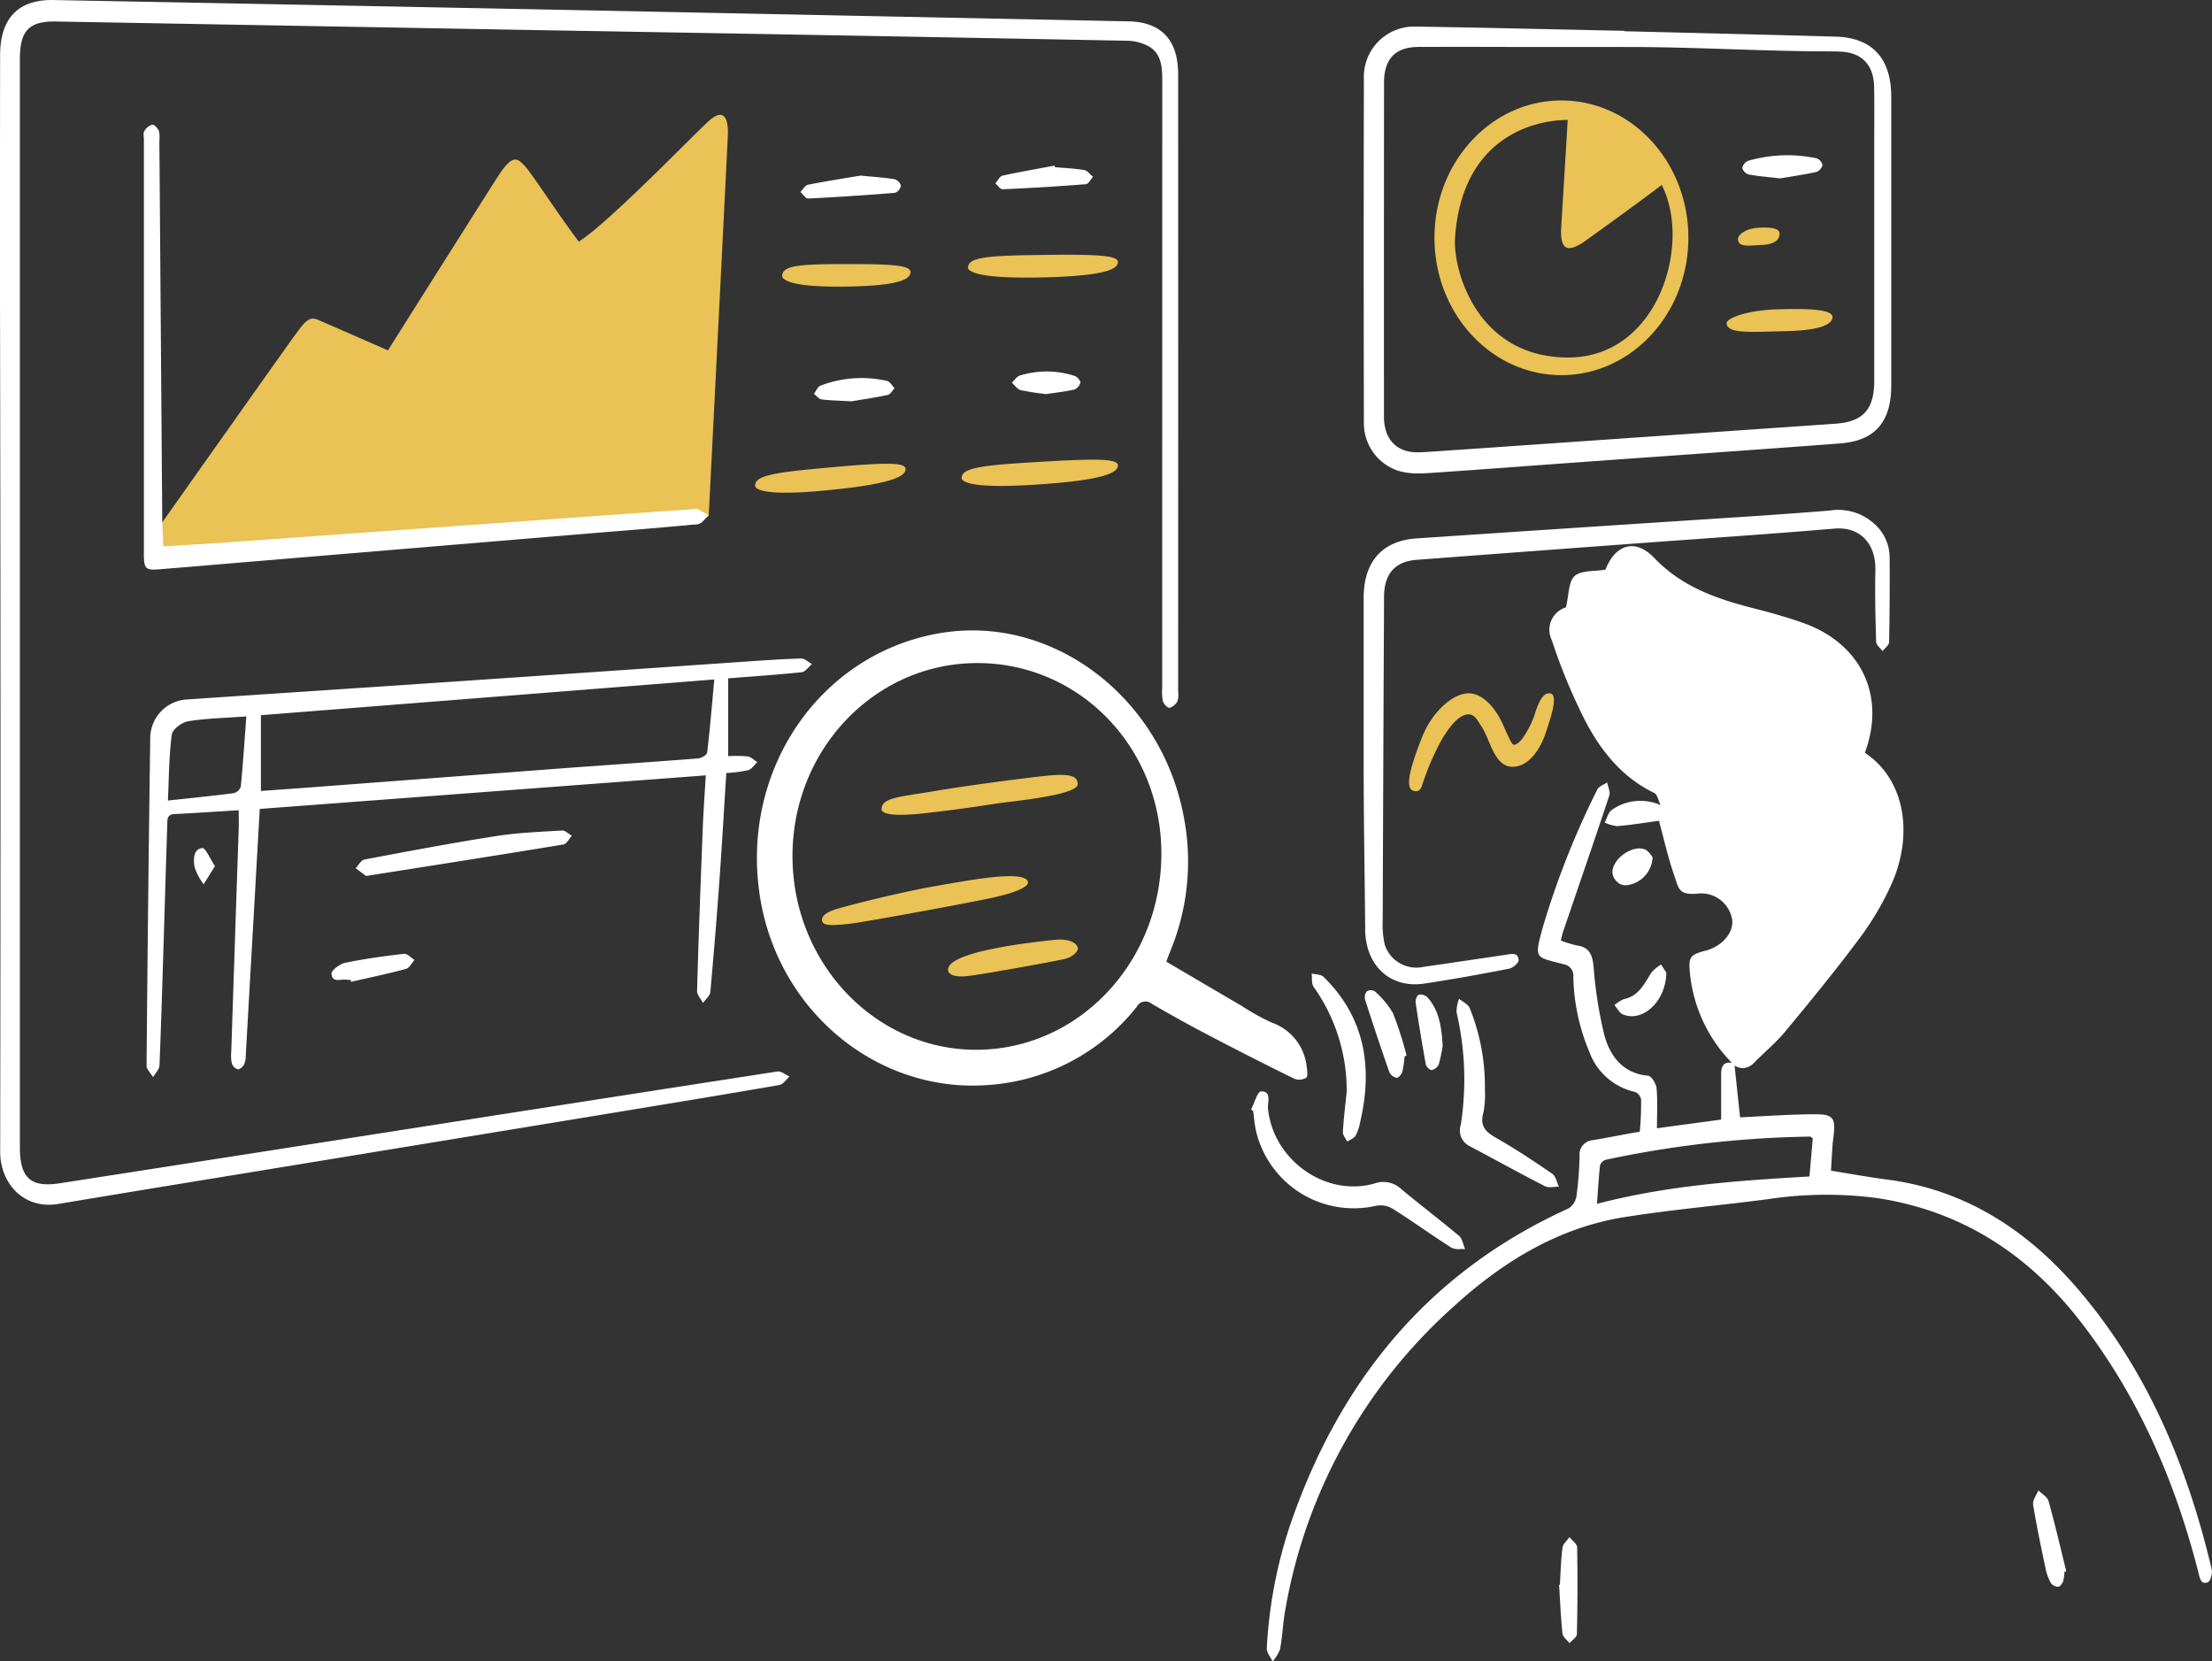 <svg xmlns="http://www.w3.org/2000/svg" width="253" height="190" viewBox="0 0 253 190">
  <rect x="0" y="0" width="253" height="190" fill="#333333" stroke="none"/>
  <g id="Group_3118" data-name="Group 3118" transform="translate(0 0)">
    <g id="Group_3122" data-name="Group 3122">
      <path id="Green" d="M2030.741-1427.546c-.135-2.17,9.832-3.2,12.029-3.448s2.815.589,2.815.974-.637.953-1.35,1.156-8.482,1.623-11.008,1.967a7.141,7.141,0,0,1-.96.073C2030.713-1426.824,2030.741-1427.546,2030.741-1427.546Zm-14.362-5.516s-.56-.851,1.7-1.5,7.769-2.008,11.335-2.616,10.14-1.905,10.468-.445c.077.466-.983,1.176-4.762,1.947s-11.837,2.23-14.227,2.615a23.078,23.078,0,0,1-3.29.361C2016.919-1432.7,2016.475-1432.8,2016.379-1433.062Zm6.763-12.9c0-1.341,2.175-1.4,6-2.051s9.787-1.42,12.413-1.715,4.032-.217,4.013.927-6.376,1.834-8.288,2.071-3.544.591-9.038,1.222a25.856,25.856,0,0,1-2.89.2C2022.905-1445.308,2023.142-1445.959,2023.142-1445.959Zm60.988-2.067c-1.353-.05-.411-3.023.8-6.1s3.623-5.074,5.337-5.074,3.116,1.823,3.815,3.321,1.087,2.515,1.354,2.565c.844.051,2.028-2.336,2.39-3.454s.869-2.616,1.835-2.413-.193,3.353-.58,4.547-1.618,3.836-3.792,3.836-2.584-3.4-3.67-4.8c-.483-.863-.869-1.193-1.353-1.193-1.28,0-2.511,1.956-3.115,2.972a30.889,30.889,0,0,0-2.149,5c-.179.7-.51.815-.708.815A.453.453,0,0,1,2084.129-1448.026ZM1940-1477.54s14.876-21.037,15.978-22.544,1.653-2.26,2.589-1.872,8.108,3.532,8.108,3.532,10.762-17.059,12.505-19.775,2.273-2.227,3.107-1.351,3.638,5.262,6.214,8.69c3.334-2.073,13.111-12.2,14.866-13.791s2.262-.239,2.186,1.595-2.186,43.492-2.186,43.492l-1.24,1.01L1940-1474.121Zm68.681-5.483c.045-1.136,2.508-1.475,8.758-2.03s8.466-.589,8.441.221-1.58,1.757-9.719,2.479c-1.675.149-2.978.208-3.99.208C2008.267-1482.145,2008.681-1483.023,2008.681-1483.023Zm23.62-.884c.081-1.134,2.642-1.4,9.132-1.779s8.787-.348,8.735.462-1.69,1.712-10.141,2.2c-1.279.074-2.347.105-3.24.105C2031.779-1482.917,2032.3-1483.906,2032.3-1483.906Zm54.07-27.389c0-8.675,6.5-15.705,14.521-15.705s14.521,7.03,14.521,15.705-6.5,15.707-14.521,15.707S2086.371-1502.621,2086.371-1511.3Zm2.35.085c-.206,3.694,2.522,13.561,12.893,13.605s14.216-13,10.746-19.733c-3.307,2.521-8.969,6.561-8.969,6.561-1.736,1.132-2.689.957-2.523-1.737s.745-12.257.745-12.257C2097.689-1524.772,2089.466-1522.73,2088.721-1511.211Zm31.058,9.7c0-.575,2.186-1.46,5.549-1.592s6.476-.045,6.56.8-1.22,1.592-5.256,1.68c-1.444.032-2.721.086-3.77.086C2120.979-1500.543,2119.833-1500.718,2119.779-1501.513Zm-108-5.53c.115-1.128,2.221-1.248,7.543-1.248s7.2.16,7.122.966-1.454,1.611-8.385,1.611S2011.775-1507.043,2011.775-1507.043Zm21.252-.949c.122-1.13,2.583-1.279,8.8-1.35s8.414.064,8.333.871-1.683,1.63-9.783,1.723q-.411,0-.792,0C2032.329-1506.743,2033.026-1507.991,2033.026-1507.991Zm88.056-3.182c0-.454.858-1.154,2.178-1.259s2.541-.035,2.574.629-.479,1.259-2.063,1.329c-.567.025-1.068.068-1.479.068C2121.553-1510.406,2121.1-1510.544,2121.082-1511.173Z" transform="translate(-1922.303 1538.49)" fill="#eac255"/>
      <path id="White" d="M2084.891-1338.512a52.845,52.845,0,0,1,2.654-14.034c5.741-16.812,16.119-29.129,31.85-36.251a2.024,2.024,0,0,0,.91-1.375,40.672,40.672,0,0,0,.361-4.633,1.641,1.641,0,0,1,1.548-1.809c1.539-.263,3.073-.56,4.609-.843.256-.047.726-.084.731-.158a34.546,34.546,0,0,0,.147-3.66,1.164,1.164,0,0,0-.7-.851,7.236,7.236,0,0,1-5.2-4.531,23.34,23.34,0,0,1-1.85-8.612,1.317,1.317,0,0,0-1.141-1.466c-3.244-.876-3.376-.49-2.312-4.352a96.035,96.035,0,0,1,6.193-15.615c.179-.377.743-.552,1.129-.82.093.5.387,1.077.248,1.495-1.726,5.2-3.516,10.379-5.285,15.564-.1.293-.155.6-.262,1.028a13.259,13.259,0,0,0,1.877.566c1.4.208,1.74,1.064,1.871,2.45a49.178,49.178,0,0,0,1.192,7.653c.671,2.6,2.186,4.522,5.062,4.79.368.034.9.912.949,1.441.131,1.44.045,2.9.045,4.563l7.34-.993v-5.2c0-.856.257-1.443,1.221-1.29l.32.312c.2,1.94.409,3.881.625,5.927,1.773-.094,3.573-.2,5.375-.277,1.126-.049,2.255-.083,3.381-.077,1.812.01,2.165.442,1.958,2.3-.046.408-.108.815-.137,1.223-.064.907-.112,1.815-.178,2.926,2.126.34,4.243.736,6.374,1.01,8.88,1.138,16.026,5.71,21.887,12.551,7.867,9.183,12.486,20.157,15.287,32.046.1.441-.142,1.331-.433,1.45-.813.333-.929-.462-1.09-1.094-2.674-10.515-6.922-20.234-13.486-28.706-6.073-7.837-13.821-12.751-23.438-14.147a44.672,44.672,0,0,0-12.321.149c-5.461.719-10.957,1.188-16.4,2.052-7.466,1.186-13.806,5.01-19.433,10.13A60.253,60.253,0,0,0,2087-1342.859c-.263,1.475-.318,2.992-.591,4.464a4.646,4.646,0,0,1-.858,1.4C2085.321-1337.505,2084.863-1338.025,2084.891-1338.512Zm38.8-55.865a1.015,1.015,0,0,0-.684.629c-.163,1.419-.235,2.85-.348,4.419,8.123-2.125,16.194-2.658,24.3-3.129.137-1.584.258-2.985.377-4.36-.218-.158-.252-.2-.286-.2A120.583,120.583,0,0,0,2123.693-1394.377Zm-4.98,54.189c-.2-1.852-.269-3.718-.387-5.579l.089-.012c.087-1.409.118-2.828.3-4.225.056-.432.517-.807.792-1.209.308.386.874.766.881,1.158q.092,4.964-.028,9.931c-.008.355-.548.7-.842,1.043C2119.236-1339.448,2118.755-1339.793,2118.713-1340.188Zm55.864-5.776a5.734,5.734,0,0,1-.606-1.64c-.513-2.438-1.033-4.877-1.427-7.337-.079-.493.384-1.082.6-1.626.4.41,1.029.752,1.167,1.244.742,2.65,1.362,5.337,2.024,8.012l-.21.072a4.7,4.7,0,0,1-.147,1.068c-.1.264-.359.627-.562.637h-.028A1.065,1.065,0,0,1,2174.576-1345.964Zm-67.526-38.194a1.911,1.911,0,0,1-1.048-.161c-2.258-1.439-4.437-3.014-6.7-4.444a2.733,2.733,0,0,0-1.89-.35,11.478,11.478,0,0,1-13.751-8.549c-.174-.747-.222-1.526-.329-2.29l-.24-.167c.377-.726.739-2.057,1.133-2.067,1.283-.035.728,1.251.806,2,.609,5.855,6.588,10.119,12.177,8.531a3,3,0,0,1,3.081.652c2.167,1.815,4.426,3.512,6.59,5.332.376.317.47,1.006.695,1.523A5.046,5.046,0,0,0,2107.05-1384.159Zm-167.029-11.124q.084-48.458-.019-96.917-.009-14.237.011-28.473c0-4.231,2.077-6.4,6.115-6.324q30.706.579,61.411,1.186,30.771.625,61.541,1.251c3.725.075,5.673,2.115,5.674,6.048q.012,35.317,0,70.635a2.409,2.409,0,0,1-.082,1.073,1.5,1.5,0,0,1-.9.747c-.231.031-.657-.418-.757-.735a5.1,5.1,0,0,1-.086-1.49q0-34.771.007-69.54c0-1.526-.119-3.021-1.48-3.842a5.352,5.352,0,0,0-2.582-.678q-33.309-.638-66.618-1.2-27.909-.5-55.818-1c-3.118-.055-4.162,1.041-4.162,4.288q0,62.218,0,124.433c0,3.547,1.22,4.659,4.6,4.135q22.7-3.528,45.391-7.08,18.324-2.863,36.652-5.7c.426-.065.921.374,1.383.577-.382.335-.73.9-1.153.97-6.412,1.112-12.835,2.164-19.256,3.219q-17.982,2.958-35.963,5.9c-9.077,1.49-18.157,2.958-27.228,4.478a6.713,6.713,0,0,1-1.108.095C1942.147-1389.229,1940.015-1392.111,1940.021-1395.283Zm176.689,3.938c-2.879-1.473-5.712-3.045-8.573-4.559a2,2,0,0,1-1.059-2.448,33.761,33.761,0,0,0-.482-12.889,4.16,4.16,0,0,1,.289-1.537c.416.35,1.032.611,1.215,1.065a23.832,23.832,0,0,1,1.738,9.183,11.844,11.844,0,0,1-.159,2.72c-.46,1.573.221,2.237,1.428,2.927,2.2,1.259,4.333,2.671,6.436,4.112.392.269.516.974.763,1.478a5.066,5.066,0,0,0-.527.03c-.167.016-.335.031-.5.031A1.252,1.252,0,0,1,2116.71-1391.345Zm-23.116-6.188c.087-1.542.281-3.077.436-4.614a20.431,20.431,0,0,0-3.785-12c-.256-.365-.155-1.009-.219-1.523.456.118,1.049.084,1.35.378,4.707,4.6,5.679,10.28,4.193,16.624a5.335,5.335,0,0,1-.517,1.535c-.192.317-.63.469-.958.695C2093.916-1396.8,2093.573-1397.179,2093.594-1397.534Zm-66.6-26.5c-2.542-14.67,6.719-28.34,20.728-30.595,12.714-2.047,25.091,7.352,27.664,20.981a26.859,26.859,0,0,1-1.572,15.52c-.119.288-.222.582-.418,1.1,2.928,1.72,5.758,3.388,8.594,5.043a27.024,27.024,0,0,0,3.443,1.918,6,6,0,0,1,4.013,4.973c.069.454.166,1.183-.046,1.34a1.554,1.554,0,0,1-1.384.108q-5-2.462-9.94-5.054-3.2-1.675-6.323-3.5a1.127,1.127,0,0,0-1.731.329,23.707,23.707,0,0,1-17.224,8.965c-.524.035-1.048.052-1.567.052C2039.44-1402.86,2029.118-1411.762,2026.992-1424.037Zm3.65-5.09c-.014,12.2,9.4,22.153,20.957,22.175,11.717.021,21.19-9.957,21.233-22.364.042-12.126-9.273-21.828-20.988-21.861h-.059C2040.1-1451.178,2030.656-1441.334,2030.641-1429.127Zm69.121,25.376a1.18,1.18,0,0,1-.846-.623c-.969-2.757-1.892-5.532-2.786-8.317a1.092,1.092,0,0,1,.194-.934.879.879,0,0,1,.9-.026,9.8,9.8,0,0,1,2.1,2.519,40.914,40.914,0,0,1,1.553,4.846l-.229.1a12.176,12.176,0,0,1-.256,1.747c-.08.28-.42.69-.614.69Zm-143-1.381q.155-18.679.419-37.358a4.447,4.447,0,0,1,4.216-4.524c9.778-.667,19.558-1.3,29.336-1.963q17.2-1.166,34.394-2.358c2.164-.148,4.328-.3,6.494-.363.409-.011.829.411,1.245.634-.387.323-.751.888-1.165.932-2.749.292-5.508.472-8.42.7v8.9a15.879,15.879,0,0,1,2.232.031c.389.055.738.427,1.105.656-.349.32-.654.814-1.056.926a16.255,16.255,0,0,1-2.492.317c-.263,4.143-.492,8.188-.782,12.227q-.46,6.41-1.046,12.81c-.041.444-.547.84-.838,1.258-.237-.461-.691-.928-.678-1.381.176-6.2.408-12.4.649-18.593.077-1.953.222-3.9.348-6.053l-51.016,3.839c-.072,1.282-.143,2.542-.215,3.8q-.689,12.153-1.382,24.305a2.809,2.809,0,0,1-.173,1.068c-.139.275-.481.616-.722.606a1.028,1.028,0,0,1-.691-.646,4.21,4.21,0,0,1-.077-1.354q.423-12.786.854-25.572c.022-.63,0-1.262,0-2.06-2.534.155-4.952.323-7.373.441-.879.043-.777.695-.8,1.26-.129,3.875-.239,7.75-.359,11.625-.165,5.288-.315,10.578-.531,15.863-.018.456-.475.893-.729,1.338C1957.254-1404.256,1956.758-1404.7,1956.761-1405.131Zm4.74-39.383c-.7.112-1.777.916-1.858,1.524-.32,2.444-.319,4.936-.442,7.536,2.7-.292,5.111-.528,7.514-.842a1.178,1.178,0,0,0,.823-.745c.255-2.617.426-5.243.633-8.033C1965.806-1444.9,1963.633-1444.855,1961.5-1444.514Zm8.338-.7v8.664c2.227-.161,4.383-.311,6.538-.474q13.683-1.034,27.367-2.072c5.361-.4,10.726-.753,16.087-1.173.378-.03,1.017-.4,1.049-.673.326-2.732.549-5.478.814-8.359Zm133.237,39.941q-.645-3.537-1.166-7.1c-.042-.284.182-.841.36-.88a1.191,1.191,0,0,1,.994.305c1.328,1.474,1.61,3.353,1.739,5.555a17.361,17.361,0,0,1-.451,2.12,1.136,1.136,0,0,1-.805.637h-.019C2103.516-1404.636,2103.123-1405.019,2103.076-1405.276Zm35.326.128-.319-.312a16.992,16.992,0,0,1-4.778-10.069c-.208-2.008-.078-2.268,1.738-2.755.042-.011.086-.016.127-.028,1.851-.542,3.1-2.021,2.952-3.488a3.589,3.589,0,0,0-3.791-3.031c-2.382.259-2.31-.526-2.9-2.233-.66-1.911-1.1-3.908-1.686-6.079-1.525.207-3.138.472-4.762.616a4.227,4.227,0,0,1-1.446-.419c.256-.483.4-1.143.789-1.418a5.65,5.65,0,0,1,5.593-.57c-.23-.475-.347-1.212-.709-1.387-3.74-1.8-6.228-4.941-8.081-8.611a65.534,65.534,0,0,1-3.641-8.866,2.678,2.678,0,0,1,1.616-3.749c.341-1.4.286-2.958.984-3.578.771-.685,2.23-.511,3.538-.738,1.1-2.836,3.366-3.645,5.562-1.352,3.223,3.365,7.218,4.71,11.42,5.782,1.891.481,3.778,1.012,5.622,1.664,6.457,2.281,9.54,8.146,7.064,14.85,4.533,3,5.62,9.231,3.051,15.012a33.134,33.134,0,0,1-3.693,6.246c-2.7,3.624-5.564,7.115-8.44,10.587-1.076,1.3-2.382,2.386-3.572,3.581a1.853,1.853,0,0,1-1.3.64A1.781,1.781,0,0,1,2138.4-1405.148Zm-12.77-5.841c-.4-.162-.659-.7-.983-1.066a3.783,3.783,0,0,1,1.108-.7c1.662-.336,2.309-1.745,3.122-3.026a4.712,4.712,0,0,1,1.1-.923l.606.922c-.038,2.826-1.989,4.989-3.955,4.989A2.629,2.629,0,0,1,2125.632-1410.989Zm-29.49-9.732c-.052-6.385-.176-12.568-.176-18.955v-.138c0-.158,0-.317,0-.065q0-9.374,0-18.748c0-4.137,2.112-6.544,6.061-6.809q18.56-1.247,37.123-2.451c3.375-.223,6.749-.461,10.121-.734a6.13,6.13,0,0,1,4.993,1.424,5.153,5.153,0,0,1,1.859,3.775q.038,4.925-.059,9.85c-.008.348-.486.686-.746,1.028-.256-.352-.721-.7-.733-1.057-.086-2.734-.151-5.474-.09-8.209.066-2.894-1.629-5-4.688-4.744-7.907.666-15.826,1.188-23.739,1.774q-12,.887-24,1.79c-2.516.19-3.757,1.583-3.77,4.231q-.088,18.474-.153,36.948a10.6,10.6,0,0,0,.236,2.847,3.808,3.808,0,0,0,4.4,2.533q4.764-.688,9.524-1.4c.623-.094,1.355-.266,1.384.64.01.32-.673.882-1.1.966-3.237.626-6.482,1.225-9.741,1.706a7.029,7.029,0,0,1-1.027.077C2098.514-1414.447,2096.172-1416.948,2096.141-1420.721Zm-116.049,5.762a2,2,0,0,1-.388,0,2.338,2.338,0,0,0-.645,0c-.542.048-1.082.1-1.145-.684-.031-.384.936-1.129,1.532-1.252,2.232-.461,4.495-.773,6.756-1.033.375-.043.806.455,1.211.7-.321.354-.591.923-.973,1.025-2.084.556-4.2,1-6.3,1.476C1980.126-1414.8,1980.109-1414.882,1980.093-1414.959Zm145.182-10.959a1.769,1.769,0,0,1-.848-1.2c-.144-1.672,2.468-3.461,3.863-2.674a2.834,2.834,0,0,1,.726.843,3.372,3.372,0,0,1-3.043,3.185A1.562,1.562,0,0,1,2125.274-1425.919Zm-163.018-1.905c-.141-.835-.2-2.067.875-2.2.375-.045.894,1.233,1.451,2.061l-1.294,2.081A6.867,6.867,0,0,1,1962.257-1427.824Zm18.422.1c.329-.341.617-.917.992-.987,5.026-.948,10.052-1.9,15.1-2.687,2.481-.389,5.006-.482,7.515-.634.361-.022.745.392,1.118.6-.319.347-.6.942-.964,1-7.487,1.233-14.984,2.406-22.574,3.6Zm-24.223-35.979q0-23.68,0-47.36c0-.32-.1-.713.045-.94a1.6,1.6,0,0,1,.9-.75c.223-.037.62.391.762.7a2.817,2.817,0,0,1,.062,1.079q.164,21.694.329,43.389c.008.949.079,1.9.13,3.058,2.417-.148,4.619-.265,6.818-.421q19.015-1.352,38.028-2.718,7.916-.566,15.835-1.12c.13-.009.283-.075.384-.023.447.225.879.483,1.317.73-.412.351-.8.968-1.24,1.011-4.36.428-8.73.759-13.1,1.122l-38.383,3.2c-3.371.282-6.742.57-10.114.842-.251.02-.467.033-.652.033C1956.579-1461.864,1956.456-1462.225,1956.455-1463.7Zm143.837-9.362a5.711,5.711,0,0,1-4.3-5.644q-.045-19.64,0-39.279a5.746,5.746,0,0,1,5.83-5.98c7.979.12,15.956.319,23.934.485v.046c8.064.2,16.129.392,24.192.618,4.2.118,6.361,2.489,6.362,6.891q0,16.492,0,32.983c0,4.175-1.842,6.343-5.828,6.646-9.9.749-19.81,1.429-29.715,2.142-5.71.411-11.417.851-17.129,1.233-.465.031-.938.056-1.41.056A8.355,8.355,0,0,1,2100.292-1473.061Zm1.939-48.573c-2.649.008-3.931,1.363-3.934,4.091q-.02,19.089-.009,38.176c0,2.692,1.553,4.212,4.13,4.086,1.559-.077,3.115-.2,4.672-.3q21.411-1.485,42.822-2.967c3.159-.218,4.453-1.607,4.454-4.905q0-13.753,0-27.5c0-2.053.028-4.106-.016-6.157-.054-2.456-1.388-3.848-3.735-3.984q-.649-.038-1.3-.037c-7.673,0-15.348-.5-23.021-.5q-6.768,0-13.536-.005Q2107.494-1521.648,2102.231-1521.634Zm-68.257,40.309c-.313-.039-.59-.414-.882-.635.241-.319.422-.808.734-.932a13.035,13.035,0,0,1,7.645-.541c.32.067.563.54.841.825-.253.265-.472.7-.763.765-1.431.309-2.882.517-4.165.734C2036.121-1481.179,2035.04-1481.192,2033.974-1481.324Zm22.756-1.066c-.375-.1-.667-.55-1-.841.3-.28.547-.7.893-.817a10.385,10.385,0,0,1,6.251.022c.292.08.7.522.689.773a1.126,1.126,0,0,1-.7.8c-1.09.247-2.2.365-3.216.517A28.55,28.55,0,0,1,2056.73-1482.39Zm-25.186-22.666c.29-.284.545-.757.875-.822,2.159-.426,4.335-.763,6.009-1.045,1.657.165,2.782.229,3.888.418a1.077,1.077,0,0,1,.722.742,1.074,1.074,0,0,1-.669.811q-4.964.406-9.94.653h-.011C2032.138-1504.3,2031.836-1504.794,2031.545-1505.056Zm22.3-.975c.27-.306.5-.816.815-.885,1.974-.437,3.97-.774,5.958-1.145l.048.177c1.118.1,2.244.14,3.347.33.365.062.669.508,1,.778-.271.292-.526.814-.815.838q-4.76.373-9.531.579h-.01C2054.395-1505.359,2054.115-1505.8,2053.844-1506.03Zm86.162-1.016a1.1,1.1,0,0,1-.733-.739,1.128,1.128,0,0,1,.657-.823,16.149,16.149,0,0,1,7.847-.288,1.061,1.061,0,0,1,.667.781,1.143,1.143,0,0,1-.723.783c-1.434.312-2.887.522-4.119.732C2142.234-1506.758,2141.111-1506.842,2140.007-1507.046Zm-13.712-14.6v0Z" transform="translate(-1940 1527)" fill="#fff"/>
    </g>
  </g>
</svg>
